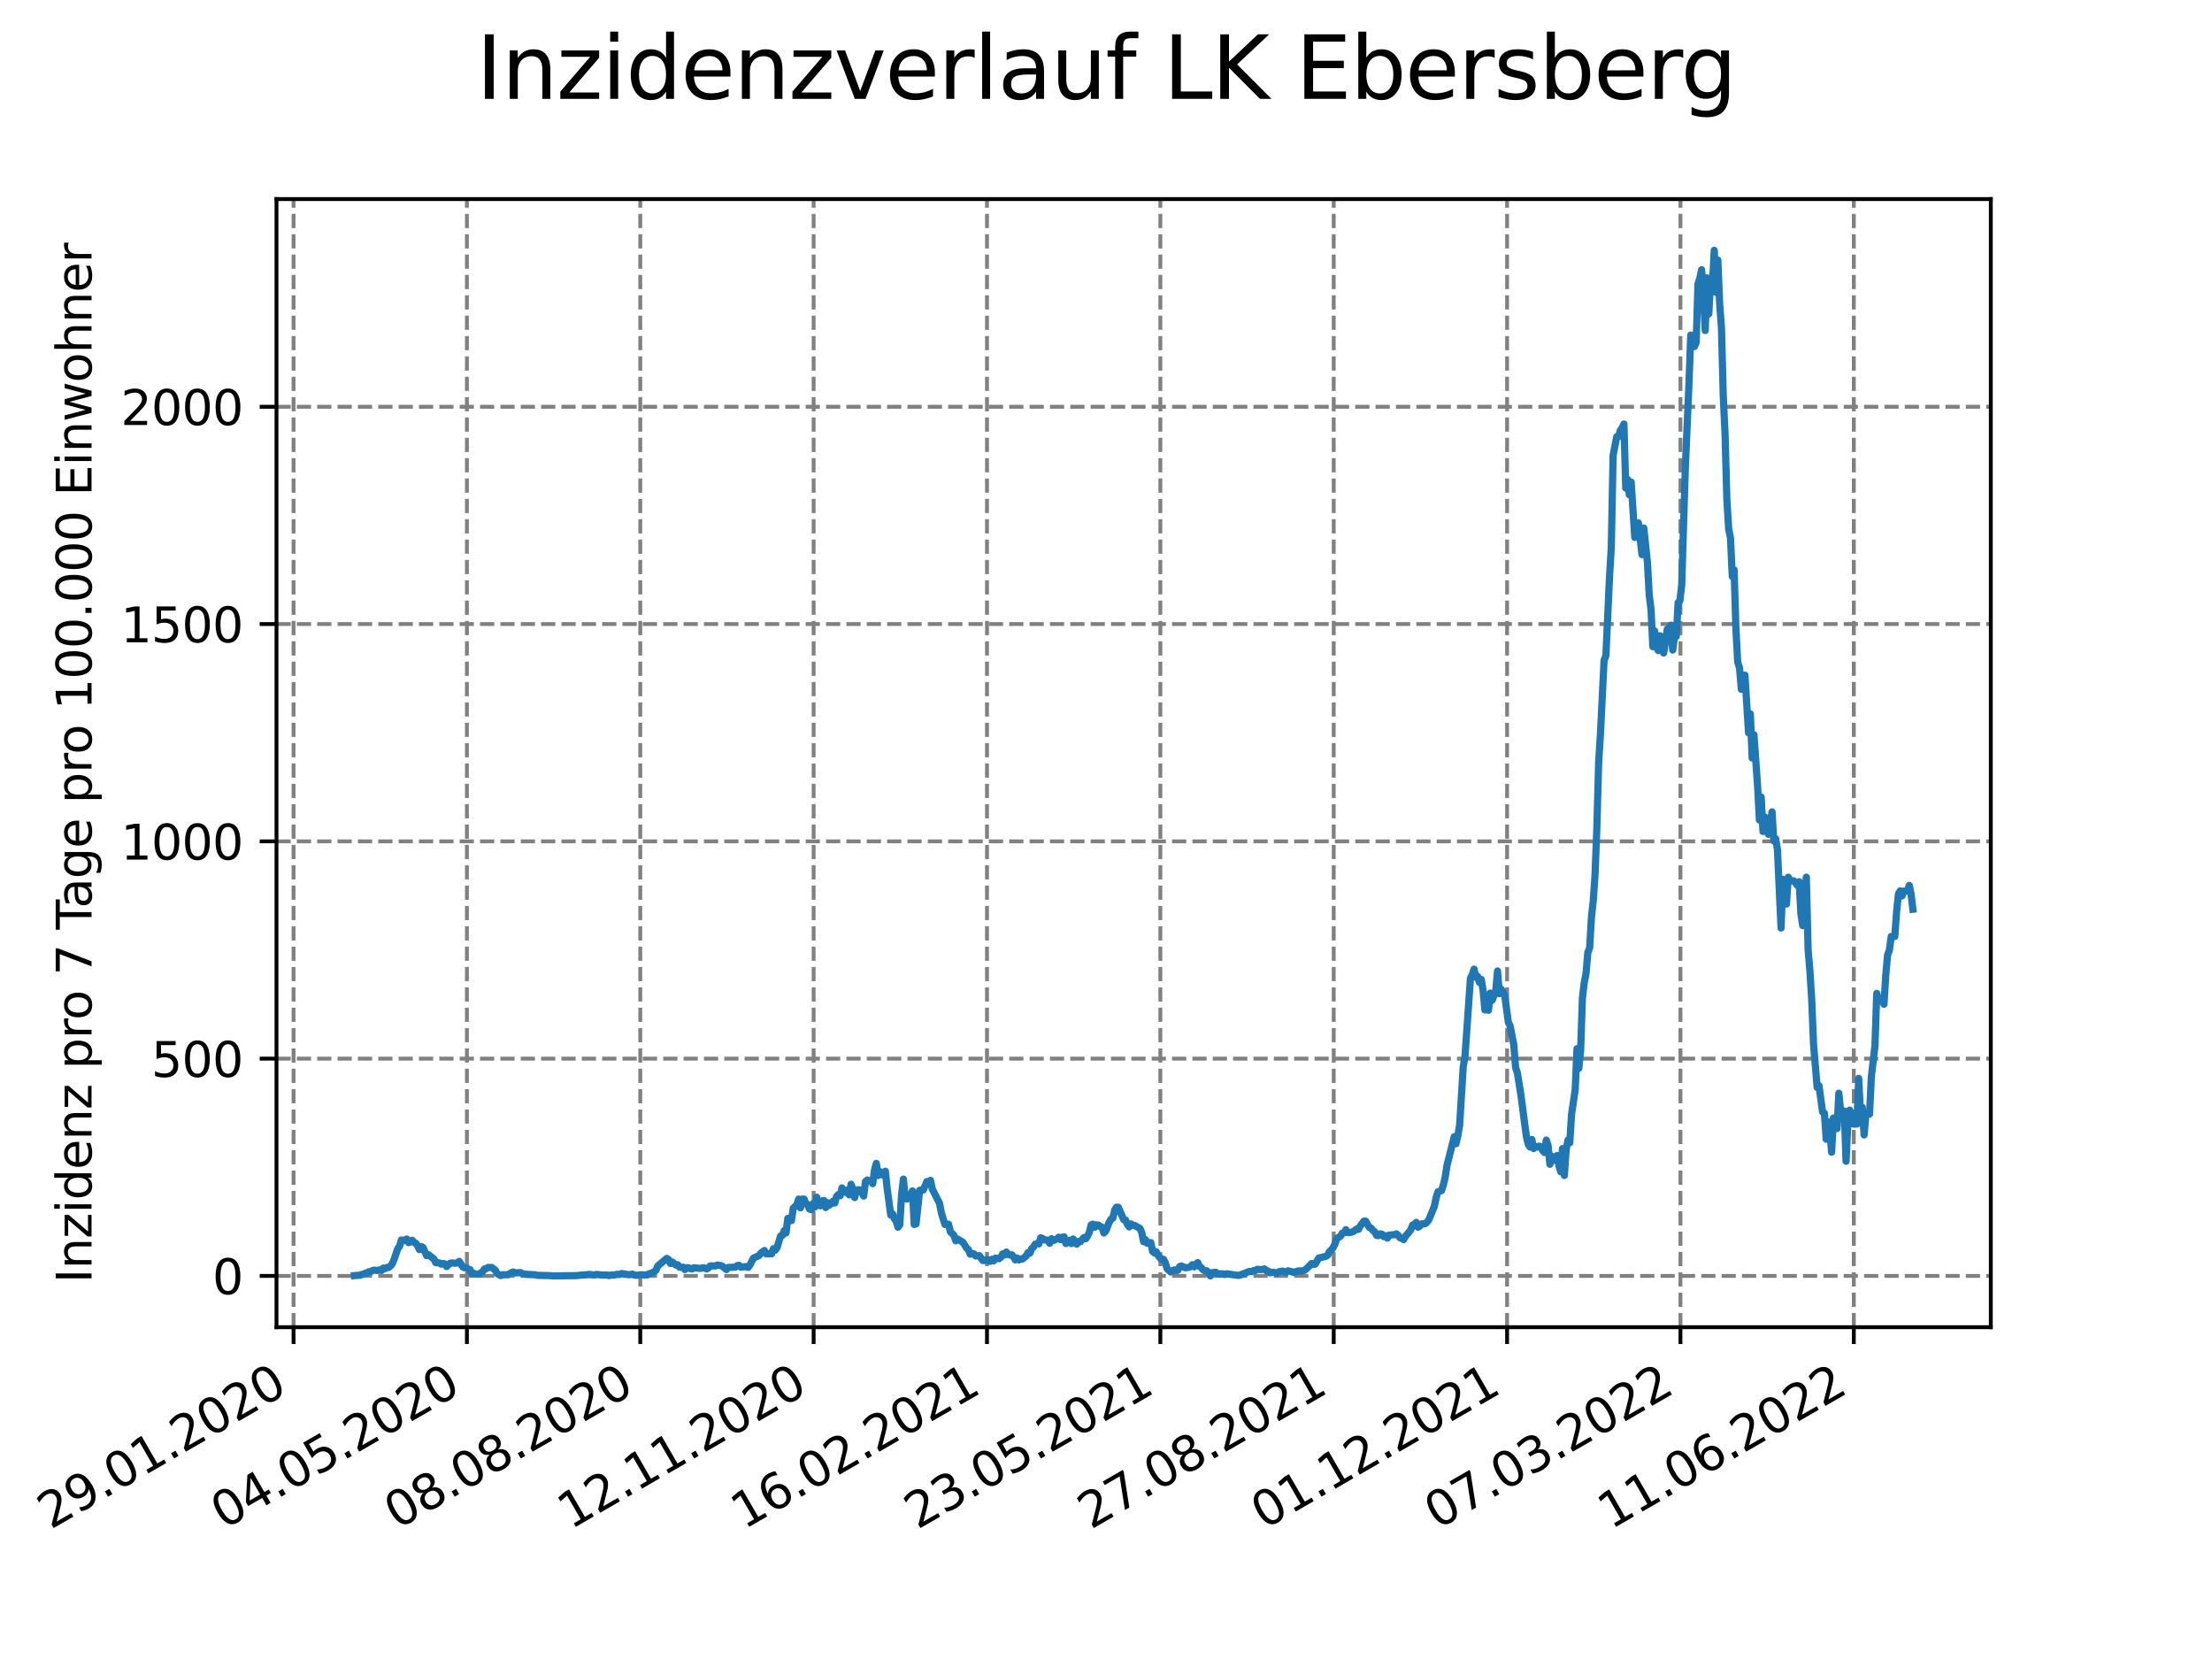 <?xml version="1.0" encoding="utf-8" standalone="no"?>
<!DOCTYPE svg PUBLIC "-//W3C//DTD SVG 1.1//EN"
  "http://www.w3.org/Graphics/SVG/1.1/DTD/svg11.dtd">
<svg xmlns:xlink="http://www.w3.org/1999/xlink" width="460.8pt" height="345.6pt" viewBox="0 0 460.8 345.6" xmlns="http://www.w3.org/2000/svg" version="1.1">
 <defs>
  <style type="text/css">*{stroke-linejoin: round; stroke-linecap: butt}</style>
 </defs>
 <g id="figure_1">
  <g id="patch_1">
   <path d="M 0 345.6 
L 460.8 345.6 
L 460.8 0 
L 0 0 
z
" style="fill: #ffffff"/>
  </g>
  <g id="axes_1">
   <g id="patch_2">
    <path d="M 57.6 276.48 
L 414.72 276.48 
L 414.72 41.472 
L 57.6 41.472 
z
" style="fill: #ffffff"/>
   </g>
   <g id="matplotlib.axis_1">
    <g id="xtick_1">
     <g id="line2d_1">
      <path d="M 61.152 276.48 
L 61.152 41.472 
" clip-path="url(#pc5d690983e)" style="fill: none; stroke-dasharray: 2.96,1.28; stroke-dashoffset: 0; stroke: #808080; stroke-width: 0.8"/>
     </g>
     <g id="line2d_2">
      <defs>
       <path id="m3068056c47" d="M 0 0 
L 0 3.5 
" style="stroke: #000000; stroke-width: 0.8"/>
      </defs>
      <g>
       <use xlink:href="#m3068056c47" x="61.152" y="276.48" style="stroke: #000000; stroke-width: 0.8"/>
      </g>
     </g>
     <g id="text_1">
      <!-- 29.01.2020 -->
      <g transform="translate(10.527 318.689)rotate(-30)scale(0.1 -0.1)">
       <defs>
        <path id="DejaVuSans-32" d="M 1228 531 
L 3431 531 
L 3431 0 
L 469 0 
L 469 531 
Q 828 903 1448 1529 
Q 2069 2156 2228 2338 
Q 2531 2678 2651 2914 
Q 2772 3150 2772 3378 
Q 2772 3750 2511 3984 
Q 2250 4219 1831 4219 
Q 1534 4219 1204 4116 
Q 875 4013 500 3803 
L 500 4441 
Q 881 4594 1212 4672 
Q 1544 4750 1819 4750 
Q 2544 4750 2975 4387 
Q 3406 4025 3406 3419 
Q 3406 3131 3298 2873 
Q 3191 2616 2906 2266 
Q 2828 2175 2409 1742 
Q 1991 1309 1228 531 
z
" transform="scale(0.016)"/>
        <path id="DejaVuSans-39" d="M 703 97 
L 703 672 
Q 941 559 1184 500 
Q 1428 441 1663 441 
Q 2288 441 2617 861 
Q 2947 1281 2994 2138 
Q 2813 1869 2534 1725 
Q 2256 1581 1919 1581 
Q 1219 1581 811 2004 
Q 403 2428 403 3163 
Q 403 3881 828 4315 
Q 1253 4750 1959 4750 
Q 2769 4750 3195 4129 
Q 3622 3509 3622 2328 
Q 3622 1225 3098 567 
Q 2575 -91 1691 -91 
Q 1453 -91 1209 -44 
Q 966 3 703 97 
z
M 1959 2075 
Q 2384 2075 2632 2365 
Q 2881 2656 2881 3163 
Q 2881 3666 2632 3958 
Q 2384 4250 1959 4250 
Q 1534 4250 1286 3958 
Q 1038 3666 1038 3163 
Q 1038 2656 1286 2365 
Q 1534 2075 1959 2075 
z
" transform="scale(0.016)"/>
        <path id="DejaVuSans-2e" d="M 684 794 
L 1344 794 
L 1344 0 
L 684 0 
L 684 794 
z
" transform="scale(0.016)"/>
        <path id="DejaVuSans-30" d="M 2034 4250 
Q 1547 4250 1301 3770 
Q 1056 3291 1056 2328 
Q 1056 1369 1301 889 
Q 1547 409 2034 409 
Q 2525 409 2770 889 
Q 3016 1369 3016 2328 
Q 3016 3291 2770 3770 
Q 2525 4250 2034 4250 
z
M 2034 4750 
Q 2819 4750 3233 4129 
Q 3647 3509 3647 2328 
Q 3647 1150 3233 529 
Q 2819 -91 2034 -91 
Q 1250 -91 836 529 
Q 422 1150 422 2328 
Q 422 3509 836 4129 
Q 1250 4750 2034 4750 
z
" transform="scale(0.016)"/>
        <path id="DejaVuSans-31" d="M 794 531 
L 1825 531 
L 1825 4091 
L 703 3866 
L 703 4441 
L 1819 4666 
L 2450 4666 
L 2450 531 
L 3481 531 
L 3481 0 
L 794 0 
L 794 531 
z
" transform="scale(0.016)"/>
       </defs>
       <use xlink:href="#DejaVuSans-32"/>
       <use xlink:href="#DejaVuSans-39" x="63.623"/>
       <use xlink:href="#DejaVuSans-2e" x="127.246"/>
       <use xlink:href="#DejaVuSans-30" x="159.033"/>
       <use xlink:href="#DejaVuSans-31" x="222.656"/>
       <use xlink:href="#DejaVuSans-2e" x="286.279"/>
       <use xlink:href="#DejaVuSans-32" x="318.066"/>
       <use xlink:href="#DejaVuSans-30" x="381.689"/>
       <use xlink:href="#DejaVuSans-32" x="445.312"/>
       <use xlink:href="#DejaVuSans-30" x="508.936"/>
      </g>
     </g>
    </g>
    <g id="xtick_2">
     <g id="line2d_3">
      <path d="M 97.266 276.48 
L 97.266 41.472 
" clip-path="url(#pc5d690983e)" style="fill: none; stroke-dasharray: 2.96,1.28; stroke-dashoffset: 0; stroke: #808080; stroke-width: 0.8"/>
     </g>
     <g id="line2d_4">
      <g>
       <use xlink:href="#m3068056c47" x="97.266" y="276.48" style="stroke: #000000; stroke-width: 0.8"/>
      </g>
     </g>
     <g id="text_2">
      <!-- 04.05.2020 -->
      <g transform="translate(46.641 318.689)rotate(-30)scale(0.1 -0.1)">
       <defs>
        <path id="DejaVuSans-34" d="M 2419 4116 
L 825 1625 
L 2419 1625 
L 2419 4116 
z
M 2253 4666 
L 3047 4666 
L 3047 1625 
L 3713 1625 
L 3713 1100 
L 3047 1100 
L 3047 0 
L 2419 0 
L 2419 1100 
L 313 1100 
L 313 1709 
L 2253 4666 
z
" transform="scale(0.016)"/>
        <path id="DejaVuSans-35" d="M 691 4666 
L 3169 4666 
L 3169 4134 
L 1269 4134 
L 1269 2991 
Q 1406 3038 1543 3061 
Q 1681 3084 1819 3084 
Q 2600 3084 3056 2656 
Q 3513 2228 3513 1497 
Q 3513 744 3044 326 
Q 2575 -91 1722 -91 
Q 1428 -91 1123 -41 
Q 819 9 494 109 
L 494 744 
Q 775 591 1075 516 
Q 1375 441 1709 441 
Q 2250 441 2565 725 
Q 2881 1009 2881 1497 
Q 2881 1984 2565 2268 
Q 2250 2553 1709 2553 
Q 1456 2553 1204 2497 
Q 953 2441 691 2322 
L 691 4666 
z
" transform="scale(0.016)"/>
       </defs>
       <use xlink:href="#DejaVuSans-30"/>
       <use xlink:href="#DejaVuSans-34" x="63.623"/>
       <use xlink:href="#DejaVuSans-2e" x="127.246"/>
       <use xlink:href="#DejaVuSans-30" x="159.033"/>
       <use xlink:href="#DejaVuSans-35" x="222.656"/>
       <use xlink:href="#DejaVuSans-2e" x="286.279"/>
       <use xlink:href="#DejaVuSans-32" x="318.066"/>
       <use xlink:href="#DejaVuSans-30" x="381.689"/>
       <use xlink:href="#DejaVuSans-32" x="445.312"/>
       <use xlink:href="#DejaVuSans-30" x="508.936"/>
      </g>
     </g>
    </g>
    <g id="xtick_3">
     <g id="line2d_5">
      <path d="M 133.381 276.48 
L 133.381 41.472 
" clip-path="url(#pc5d690983e)" style="fill: none; stroke-dasharray: 2.96,1.28; stroke-dashoffset: 0; stroke: #808080; stroke-width: 0.8"/>
     </g>
     <g id="line2d_6">
      <g>
       <use xlink:href="#m3068056c47" x="133.381" y="276.48" style="stroke: #000000; stroke-width: 0.8"/>
      </g>
     </g>
     <g id="text_3">
      <!-- 08.08.2020 -->
      <g transform="translate(82.756 318.689)rotate(-30)scale(0.1 -0.1)">
       <defs>
        <path id="DejaVuSans-38" d="M 2034 2216 
Q 1584 2216 1326 1975 
Q 1069 1734 1069 1313 
Q 1069 891 1326 650 
Q 1584 409 2034 409 
Q 2484 409 2743 651 
Q 3003 894 3003 1313 
Q 3003 1734 2745 1975 
Q 2488 2216 2034 2216 
z
M 1403 2484 
Q 997 2584 770 2862 
Q 544 3141 544 3541 
Q 544 4100 942 4425 
Q 1341 4750 2034 4750 
Q 2731 4750 3128 4425 
Q 3525 4100 3525 3541 
Q 3525 3141 3298 2862 
Q 3072 2584 2669 2484 
Q 3125 2378 3379 2068 
Q 3634 1759 3634 1313 
Q 3634 634 3220 271 
Q 2806 -91 2034 -91 
Q 1263 -91 848 271 
Q 434 634 434 1313 
Q 434 1759 690 2068 
Q 947 2378 1403 2484 
z
M 1172 3481 
Q 1172 3119 1398 2916 
Q 1625 2713 2034 2713 
Q 2441 2713 2670 2916 
Q 2900 3119 2900 3481 
Q 2900 3844 2670 4047 
Q 2441 4250 2034 4250 
Q 1625 4250 1398 4047 
Q 1172 3844 1172 3481 
z
" transform="scale(0.016)"/>
       </defs>
       <use xlink:href="#DejaVuSans-30"/>
       <use xlink:href="#DejaVuSans-38" x="63.623"/>
       <use xlink:href="#DejaVuSans-2e" x="127.246"/>
       <use xlink:href="#DejaVuSans-30" x="159.033"/>
       <use xlink:href="#DejaVuSans-38" x="222.656"/>
       <use xlink:href="#DejaVuSans-2e" x="286.279"/>
       <use xlink:href="#DejaVuSans-32" x="318.066"/>
       <use xlink:href="#DejaVuSans-30" x="381.689"/>
       <use xlink:href="#DejaVuSans-32" x="445.312"/>
       <use xlink:href="#DejaVuSans-30" x="508.936"/>
      </g>
     </g>
    </g>
    <g id="xtick_4">
     <g id="line2d_7">
      <path d="M 169.495 276.48 
L 169.495 41.472 
" clip-path="url(#pc5d690983e)" style="fill: none; stroke-dasharray: 2.96,1.28; stroke-dashoffset: 0; stroke: #808080; stroke-width: 0.8"/>
     </g>
     <g id="line2d_8">
      <g>
       <use xlink:href="#m3068056c47" x="169.495" y="276.48" style="stroke: #000000; stroke-width: 0.8"/>
      </g>
     </g>
     <g id="text_4">
      <!-- 12.11.2020 -->
      <g transform="translate(118.87 318.689)rotate(-30)scale(0.1 -0.1)">
       <use xlink:href="#DejaVuSans-31"/>
       <use xlink:href="#DejaVuSans-32" x="63.623"/>
       <use xlink:href="#DejaVuSans-2e" x="127.246"/>
       <use xlink:href="#DejaVuSans-31" x="159.033"/>
       <use xlink:href="#DejaVuSans-31" x="222.656"/>
       <use xlink:href="#DejaVuSans-2e" x="286.279"/>
       <use xlink:href="#DejaVuSans-32" x="318.066"/>
       <use xlink:href="#DejaVuSans-30" x="381.689"/>
       <use xlink:href="#DejaVuSans-32" x="445.312"/>
       <use xlink:href="#DejaVuSans-30" x="508.936"/>
      </g>
     </g>
    </g>
    <g id="xtick_5">
     <g id="line2d_9">
      <path d="M 205.61 276.48 
L 205.61 41.472 
" clip-path="url(#pc5d690983e)" style="fill: none; stroke-dasharray: 2.96,1.28; stroke-dashoffset: 0; stroke: #808080; stroke-width: 0.8"/>
     </g>
     <g id="line2d_10">
      <g>
       <use xlink:href="#m3068056c47" x="205.61" y="276.48" style="stroke: #000000; stroke-width: 0.8"/>
      </g>
     </g>
     <g id="text_5">
      <!-- 16.02.2021 -->
      <g transform="translate(154.985 318.689)rotate(-30)scale(0.1 -0.1)">
       <defs>
        <path id="DejaVuSans-36" d="M 2113 2584 
Q 1688 2584 1439 2293 
Q 1191 2003 1191 1497 
Q 1191 994 1439 701 
Q 1688 409 2113 409 
Q 2538 409 2786 701 
Q 3034 994 3034 1497 
Q 3034 2003 2786 2293 
Q 2538 2584 2113 2584 
z
M 3366 4563 
L 3366 3988 
Q 3128 4100 2886 4159 
Q 2644 4219 2406 4219 
Q 1781 4219 1451 3797 
Q 1122 3375 1075 2522 
Q 1259 2794 1537 2939 
Q 1816 3084 2150 3084 
Q 2853 3084 3261 2657 
Q 3669 2231 3669 1497 
Q 3669 778 3244 343 
Q 2819 -91 2113 -91 
Q 1303 -91 875 529 
Q 447 1150 447 2328 
Q 447 3434 972 4092 
Q 1497 4750 2381 4750 
Q 2619 4750 2861 4703 
Q 3103 4656 3366 4563 
z
" transform="scale(0.016)"/>
       </defs>
       <use xlink:href="#DejaVuSans-31"/>
       <use xlink:href="#DejaVuSans-36" x="63.623"/>
       <use xlink:href="#DejaVuSans-2e" x="127.246"/>
       <use xlink:href="#DejaVuSans-30" x="159.033"/>
       <use xlink:href="#DejaVuSans-32" x="222.656"/>
       <use xlink:href="#DejaVuSans-2e" x="286.279"/>
       <use xlink:href="#DejaVuSans-32" x="318.066"/>
       <use xlink:href="#DejaVuSans-30" x="381.689"/>
       <use xlink:href="#DejaVuSans-32" x="445.312"/>
       <use xlink:href="#DejaVuSans-31" x="508.936"/>
      </g>
     </g>
    </g>
    <g id="xtick_6">
     <g id="line2d_11">
      <path d="M 241.725 276.48 
L 241.725 41.472 
" clip-path="url(#pc5d690983e)" style="fill: none; stroke-dasharray: 2.96,1.28; stroke-dashoffset: 0; stroke: #808080; stroke-width: 0.8"/>
     </g>
     <g id="line2d_12">
      <g>
       <use xlink:href="#m3068056c47" x="241.725" y="276.48" style="stroke: #000000; stroke-width: 0.8"/>
      </g>
     </g>
     <g id="text_6">
      <!-- 23.05.2021 -->
      <g transform="translate(191.099 318.689)rotate(-30)scale(0.1 -0.1)">
       <defs>
        <path id="DejaVuSans-33" d="M 2597 2516 
Q 3050 2419 3304 2112 
Q 3559 1806 3559 1356 
Q 3559 666 3084 287 
Q 2609 -91 1734 -91 
Q 1441 -91 1130 -33 
Q 819 25 488 141 
L 488 750 
Q 750 597 1062 519 
Q 1375 441 1716 441 
Q 2309 441 2620 675 
Q 2931 909 2931 1356 
Q 2931 1769 2642 2001 
Q 2353 2234 1838 2234 
L 1294 2234 
L 1294 2753 
L 1863 2753 
Q 2328 2753 2575 2939 
Q 2822 3125 2822 3475 
Q 2822 3834 2567 4026 
Q 2313 4219 1838 4219 
Q 1578 4219 1281 4162 
Q 984 4106 628 3988 
L 628 4550 
Q 988 4650 1302 4700 
Q 1616 4750 1894 4750 
Q 2613 4750 3031 4423 
Q 3450 4097 3450 3541 
Q 3450 3153 3228 2886 
Q 3006 2619 2597 2516 
z
" transform="scale(0.016)"/>
       </defs>
       <use xlink:href="#DejaVuSans-32"/>
       <use xlink:href="#DejaVuSans-33" x="63.623"/>
       <use xlink:href="#DejaVuSans-2e" x="127.246"/>
       <use xlink:href="#DejaVuSans-30" x="159.033"/>
       <use xlink:href="#DejaVuSans-35" x="222.656"/>
       <use xlink:href="#DejaVuSans-2e" x="286.279"/>
       <use xlink:href="#DejaVuSans-32" x="318.066"/>
       <use xlink:href="#DejaVuSans-30" x="381.689"/>
       <use xlink:href="#DejaVuSans-32" x="445.312"/>
       <use xlink:href="#DejaVuSans-31" x="508.936"/>
      </g>
     </g>
    </g>
    <g id="xtick_7">
     <g id="line2d_13">
      <path d="M 277.839 276.48 
L 277.839 41.472 
" clip-path="url(#pc5d690983e)" style="fill: none; stroke-dasharray: 2.96,1.28; stroke-dashoffset: 0; stroke: #808080; stroke-width: 0.8"/>
     </g>
     <g id="line2d_14">
      <g>
       <use xlink:href="#m3068056c47" x="277.839" y="276.48" style="stroke: #000000; stroke-width: 0.8"/>
      </g>
     </g>
     <g id="text_7">
      <!-- 27.08.2021 -->
      <g transform="translate(227.214 318.689)rotate(-30)scale(0.1 -0.1)">
       <defs>
        <path id="DejaVuSans-37" d="M 525 4666 
L 3525 4666 
L 3525 4397 
L 1831 0 
L 1172 0 
L 2766 4134 
L 525 4134 
L 525 4666 
z
" transform="scale(0.016)"/>
       </defs>
       <use xlink:href="#DejaVuSans-32"/>
       <use xlink:href="#DejaVuSans-37" x="63.623"/>
       <use xlink:href="#DejaVuSans-2e" x="127.246"/>
       <use xlink:href="#DejaVuSans-30" x="159.033"/>
       <use xlink:href="#DejaVuSans-38" x="222.656"/>
       <use xlink:href="#DejaVuSans-2e" x="286.279"/>
       <use xlink:href="#DejaVuSans-32" x="318.066"/>
       <use xlink:href="#DejaVuSans-30" x="381.689"/>
       <use xlink:href="#DejaVuSans-32" x="445.312"/>
       <use xlink:href="#DejaVuSans-31" x="508.936"/>
      </g>
     </g>
    </g>
    <g id="xtick_8">
     <g id="line2d_15">
      <path d="M 313.954 276.48 
L 313.954 41.472 
" clip-path="url(#pc5d690983e)" style="fill: none; stroke-dasharray: 2.96,1.28; stroke-dashoffset: 0; stroke: #808080; stroke-width: 0.8"/>
     </g>
     <g id="line2d_16">
      <g>
       <use xlink:href="#m3068056c47" x="313.954" y="276.48" style="stroke: #000000; stroke-width: 0.8"/>
      </g>
     </g>
     <g id="text_8">
      <!-- 01.12.2021 -->
      <g transform="translate(263.328 318.689)rotate(-30)scale(0.1 -0.1)">
       <use xlink:href="#DejaVuSans-30"/>
       <use xlink:href="#DejaVuSans-31" x="63.623"/>
       <use xlink:href="#DejaVuSans-2e" x="127.246"/>
       <use xlink:href="#DejaVuSans-31" x="159.033"/>
       <use xlink:href="#DejaVuSans-32" x="222.656"/>
       <use xlink:href="#DejaVuSans-2e" x="286.279"/>
       <use xlink:href="#DejaVuSans-32" x="318.066"/>
       <use xlink:href="#DejaVuSans-30" x="381.689"/>
       <use xlink:href="#DejaVuSans-32" x="445.312"/>
       <use xlink:href="#DejaVuSans-31" x="508.936"/>
      </g>
     </g>
    </g>
    <g id="xtick_9">
     <g id="line2d_17">
      <path d="M 350.068 276.48 
L 350.068 41.472 
" clip-path="url(#pc5d690983e)" style="fill: none; stroke-dasharray: 2.96,1.28; stroke-dashoffset: 0; stroke: #808080; stroke-width: 0.8"/>
     </g>
     <g id="line2d_18">
      <g>
       <use xlink:href="#m3068056c47" x="350.068" y="276.48" style="stroke: #000000; stroke-width: 0.8"/>
      </g>
     </g>
     <g id="text_9">
      <!-- 07.03.2022 -->
      <g transform="translate(299.443 318.689)rotate(-30)scale(0.1 -0.1)">
       <use xlink:href="#DejaVuSans-30"/>
       <use xlink:href="#DejaVuSans-37" x="63.623"/>
       <use xlink:href="#DejaVuSans-2e" x="127.246"/>
       <use xlink:href="#DejaVuSans-30" x="159.033"/>
       <use xlink:href="#DejaVuSans-33" x="222.656"/>
       <use xlink:href="#DejaVuSans-2e" x="286.279"/>
       <use xlink:href="#DejaVuSans-32" x="318.066"/>
       <use xlink:href="#DejaVuSans-30" x="381.689"/>
       <use xlink:href="#DejaVuSans-32" x="445.312"/>
       <use xlink:href="#DejaVuSans-32" x="508.936"/>
      </g>
     </g>
    </g>
    <g id="xtick_10">
     <g id="line2d_19">
      <path d="M 386.183 276.48 
L 386.183 41.472 
" clip-path="url(#pc5d690983e)" style="fill: none; stroke-dasharray: 2.96,1.28; stroke-dashoffset: 0; stroke: #808080; stroke-width: 0.8"/>
     </g>
     <g id="line2d_20">
      <g>
       <use xlink:href="#m3068056c47" x="386.183" y="276.48" style="stroke: #000000; stroke-width: 0.8"/>
      </g>
     </g>
     <g id="text_10">
      <!-- 11.06.2022 -->
      <g transform="translate(335.557 318.689)rotate(-30)scale(0.1 -0.1)">
       <use xlink:href="#DejaVuSans-31"/>
       <use xlink:href="#DejaVuSans-31" x="63.623"/>
       <use xlink:href="#DejaVuSans-2e" x="127.246"/>
       <use xlink:href="#DejaVuSans-30" x="159.033"/>
       <use xlink:href="#DejaVuSans-36" x="222.656"/>
       <use xlink:href="#DejaVuSans-2e" x="286.279"/>
       <use xlink:href="#DejaVuSans-32" x="318.066"/>
       <use xlink:href="#DejaVuSans-30" x="381.689"/>
       <use xlink:href="#DejaVuSans-32" x="445.312"/>
       <use xlink:href="#DejaVuSans-32" x="508.936"/>
      </g>
     </g>
    </g>
   </g>
   <g id="matplotlib.axis_2">
    <g id="ytick_1">
     <g id="line2d_21">
      <path d="M 57.6 265.798 
L 414.72 265.798 
" clip-path="url(#pc5d690983e)" style="fill: none; stroke-dasharray: 2.96,1.28; stroke-dashoffset: 0; stroke: #808080; stroke-width: 0.8"/>
     </g>
     <g id="line2d_22">
      <defs>
       <path id="m0d72578b91" d="M 0 0 
L -3.5 0 
" style="stroke: #000000; stroke-width: 0.8"/>
      </defs>
      <g>
       <use xlink:href="#m0d72578b91" x="57.6" y="265.798" style="stroke: #000000; stroke-width: 0.8"/>
      </g>
     </g>
     <g id="text_11">
      <!-- 0 -->
      <g transform="translate(44.237 269.597)scale(0.1 -0.1)">
       <use xlink:href="#DejaVuSans-30"/>
      </g>
     </g>
    </g>
    <g id="ytick_2">
     <g id="line2d_23">
      <path d="M 57.6 220.533 
L 414.72 220.533 
" clip-path="url(#pc5d690983e)" style="fill: none; stroke-dasharray: 2.96,1.28; stroke-dashoffset: 0; stroke: #808080; stroke-width: 0.8"/>
     </g>
     <g id="line2d_24">
      <g>
       <use xlink:href="#m0d72578b91" x="57.6" y="220.533" style="stroke: #000000; stroke-width: 0.8"/>
      </g>
     </g>
     <g id="text_12">
      <!-- 500 -->
      <g transform="translate(31.512 224.332)scale(0.1 -0.1)">
       <use xlink:href="#DejaVuSans-35"/>
       <use xlink:href="#DejaVuSans-30" x="63.623"/>
       <use xlink:href="#DejaVuSans-30" x="127.246"/>
      </g>
     </g>
    </g>
    <g id="ytick_3">
     <g id="line2d_25">
      <path d="M 57.6 175.268 
L 414.72 175.268 
" clip-path="url(#pc5d690983e)" style="fill: none; stroke-dasharray: 2.96,1.28; stroke-dashoffset: 0; stroke: #808080; stroke-width: 0.8"/>
     </g>
     <g id="line2d_26">
      <g>
       <use xlink:href="#m0d72578b91" x="57.6" y="175.268" style="stroke: #000000; stroke-width: 0.8"/>
      </g>
     </g>
     <g id="text_13">
      <!-- 1000 -->
      <g transform="translate(25.15 179.067)scale(0.1 -0.1)">
       <use xlink:href="#DejaVuSans-31"/>
       <use xlink:href="#DejaVuSans-30" x="63.623"/>
       <use xlink:href="#DejaVuSans-30" x="127.246"/>
       <use xlink:href="#DejaVuSans-30" x="190.869"/>
      </g>
     </g>
    </g>
    <g id="ytick_4">
     <g id="line2d_27">
      <path d="M 57.6 130.003 
L 414.72 130.003 
" clip-path="url(#pc5d690983e)" style="fill: none; stroke-dasharray: 2.96,1.28; stroke-dashoffset: 0; stroke: #808080; stroke-width: 0.8"/>
     </g>
     <g id="line2d_28">
      <g>
       <use xlink:href="#m0d72578b91" x="57.6" y="130.003" style="stroke: #000000; stroke-width: 0.8"/>
      </g>
     </g>
     <g id="text_14">
      <!-- 1500 -->
      <g transform="translate(25.15 133.802)scale(0.1 -0.1)">
       <use xlink:href="#DejaVuSans-31"/>
       <use xlink:href="#DejaVuSans-35" x="63.623"/>
       <use xlink:href="#DejaVuSans-30" x="127.246"/>
       <use xlink:href="#DejaVuSans-30" x="190.869"/>
      </g>
     </g>
    </g>
    <g id="ytick_5">
     <g id="line2d_29">
      <path d="M 57.6 84.738 
L 414.72 84.738 
" clip-path="url(#pc5d690983e)" style="fill: none; stroke-dasharray: 2.96,1.28; stroke-dashoffset: 0; stroke: #808080; stroke-width: 0.8"/>
     </g>
     <g id="line2d_30">
      <g>
       <use xlink:href="#m0d72578b91" x="57.6" y="84.738" style="stroke: #000000; stroke-width: 0.8"/>
      </g>
     </g>
     <g id="text_15">
      <!-- 2000 -->
      <g transform="translate(25.15 88.537)scale(0.1 -0.1)">
       <use xlink:href="#DejaVuSans-32"/>
       <use xlink:href="#DejaVuSans-30" x="63.623"/>
       <use xlink:href="#DejaVuSans-30" x="127.246"/>
       <use xlink:href="#DejaVuSans-30" x="190.869"/>
      </g>
     </g>
    </g>
    <g id="text_16">
     <!-- Inzidenz pro 7 Tage pro 100.000 Einwohner -->
     <g transform="translate(19.07 267.301)rotate(-90)scale(0.1 -0.1)">
      <defs>
       <path id="DejaVuSans-49" d="M 628 4666 
L 1259 4666 
L 1259 0 
L 628 0 
L 628 4666 
z
" transform="scale(0.016)"/>
       <path id="DejaVuSans-6e" d="M 3513 2113 
L 3513 0 
L 2938 0 
L 2938 2094 
Q 2938 2591 2744 2837 
Q 2550 3084 2163 3084 
Q 1697 3084 1428 2787 
Q 1159 2491 1159 1978 
L 1159 0 
L 581 0 
L 581 3500 
L 1159 3500 
L 1159 2956 
Q 1366 3272 1645 3428 
Q 1925 3584 2291 3584 
Q 2894 3584 3203 3211 
Q 3513 2838 3513 2113 
z
" transform="scale(0.016)"/>
       <path id="DejaVuSans-7a" d="M 353 3500 
L 3084 3500 
L 3084 2975 
L 922 459 
L 3084 459 
L 3084 0 
L 275 0 
L 275 525 
L 2438 3041 
L 353 3041 
L 353 3500 
z
" transform="scale(0.016)"/>
       <path id="DejaVuSans-69" d="M 603 3500 
L 1178 3500 
L 1178 0 
L 603 0 
L 603 3500 
z
M 603 4863 
L 1178 4863 
L 1178 4134 
L 603 4134 
L 603 4863 
z
" transform="scale(0.016)"/>
       <path id="DejaVuSans-64" d="M 2906 2969 
L 2906 4863 
L 3481 4863 
L 3481 0 
L 2906 0 
L 2906 525 
Q 2725 213 2448 61 
Q 2172 -91 1784 -91 
Q 1150 -91 751 415 
Q 353 922 353 1747 
Q 353 2572 751 3078 
Q 1150 3584 1784 3584 
Q 2172 3584 2448 3432 
Q 2725 3281 2906 2969 
z
M 947 1747 
Q 947 1113 1208 752 
Q 1469 391 1925 391 
Q 2381 391 2643 752 
Q 2906 1113 2906 1747 
Q 2906 2381 2643 2742 
Q 2381 3103 1925 3103 
Q 1469 3103 1208 2742 
Q 947 2381 947 1747 
z
" transform="scale(0.016)"/>
       <path id="DejaVuSans-65" d="M 3597 1894 
L 3597 1613 
L 953 1613 
Q 991 1019 1311 708 
Q 1631 397 2203 397 
Q 2534 397 2845 478 
Q 3156 559 3463 722 
L 3463 178 
Q 3153 47 2828 -22 
Q 2503 -91 2169 -91 
Q 1331 -91 842 396 
Q 353 884 353 1716 
Q 353 2575 817 3079 
Q 1281 3584 2069 3584 
Q 2775 3584 3186 3129 
Q 3597 2675 3597 1894 
z
M 3022 2063 
Q 3016 2534 2758 2815 
Q 2500 3097 2075 3097 
Q 1594 3097 1305 2825 
Q 1016 2553 972 2059 
L 3022 2063 
z
" transform="scale(0.016)"/>
       <path id="DejaVuSans-20" transform="scale(0.016)"/>
       <path id="DejaVuSans-70" d="M 1159 525 
L 1159 -1331 
L 581 -1331 
L 581 3500 
L 1159 3500 
L 1159 2969 
Q 1341 3281 1617 3432 
Q 1894 3584 2278 3584 
Q 2916 3584 3314 3078 
Q 3713 2572 3713 1747 
Q 3713 922 3314 415 
Q 2916 -91 2278 -91 
Q 1894 -91 1617 61 
Q 1341 213 1159 525 
z
M 3116 1747 
Q 3116 2381 2855 2742 
Q 2594 3103 2138 3103 
Q 1681 3103 1420 2742 
Q 1159 2381 1159 1747 
Q 1159 1113 1420 752 
Q 1681 391 2138 391 
Q 2594 391 2855 752 
Q 3116 1113 3116 1747 
z
" transform="scale(0.016)"/>
       <path id="DejaVuSans-72" d="M 2631 2963 
Q 2534 3019 2420 3045 
Q 2306 3072 2169 3072 
Q 1681 3072 1420 2755 
Q 1159 2438 1159 1844 
L 1159 0 
L 581 0 
L 581 3500 
L 1159 3500 
L 1159 2956 
Q 1341 3275 1631 3429 
Q 1922 3584 2338 3584 
Q 2397 3584 2469 3576 
Q 2541 3569 2628 3553 
L 2631 2963 
z
" transform="scale(0.016)"/>
       <path id="DejaVuSans-6f" d="M 1959 3097 
Q 1497 3097 1228 2736 
Q 959 2375 959 1747 
Q 959 1119 1226 758 
Q 1494 397 1959 397 
Q 2419 397 2687 759 
Q 2956 1122 2956 1747 
Q 2956 2369 2687 2733 
Q 2419 3097 1959 3097 
z
M 1959 3584 
Q 2709 3584 3137 3096 
Q 3566 2609 3566 1747 
Q 3566 888 3137 398 
Q 2709 -91 1959 -91 
Q 1206 -91 779 398 
Q 353 888 353 1747 
Q 353 2609 779 3096 
Q 1206 3584 1959 3584 
z
" transform="scale(0.016)"/>
       <path id="DejaVuSans-54" d="M -19 4666 
L 3928 4666 
L 3928 4134 
L 2272 4134 
L 2272 0 
L 1638 0 
L 1638 4134 
L -19 4134 
L -19 4666 
z
" transform="scale(0.016)"/>
       <path id="DejaVuSans-61" d="M 2194 1759 
Q 1497 1759 1228 1600 
Q 959 1441 959 1056 
Q 959 750 1161 570 
Q 1363 391 1709 391 
Q 2188 391 2477 730 
Q 2766 1069 2766 1631 
L 2766 1759 
L 2194 1759 
z
M 3341 1997 
L 3341 0 
L 2766 0 
L 2766 531 
Q 2569 213 2275 61 
Q 1981 -91 1556 -91 
Q 1019 -91 701 211 
Q 384 513 384 1019 
Q 384 1609 779 1909 
Q 1175 2209 1959 2209 
L 2766 2209 
L 2766 2266 
Q 2766 2663 2505 2880 
Q 2244 3097 1772 3097 
Q 1472 3097 1187 3025 
Q 903 2953 641 2809 
L 641 3341 
Q 956 3463 1253 3523 
Q 1550 3584 1831 3584 
Q 2591 3584 2966 3190 
Q 3341 2797 3341 1997 
z
" transform="scale(0.016)"/>
       <path id="DejaVuSans-67" d="M 2906 1791 
Q 2906 2416 2648 2759 
Q 2391 3103 1925 3103 
Q 1463 3103 1205 2759 
Q 947 2416 947 1791 
Q 947 1169 1205 825 
Q 1463 481 1925 481 
Q 2391 481 2648 825 
Q 2906 1169 2906 1791 
z
M 3481 434 
Q 3481 -459 3084 -895 
Q 2688 -1331 1869 -1331 
Q 1566 -1331 1297 -1286 
Q 1028 -1241 775 -1147 
L 775 -588 
Q 1028 -725 1275 -790 
Q 1522 -856 1778 -856 
Q 2344 -856 2625 -561 
Q 2906 -266 2906 331 
L 2906 616 
Q 2728 306 2450 153 
Q 2172 0 1784 0 
Q 1141 0 747 490 
Q 353 981 353 1791 
Q 353 2603 747 3093 
Q 1141 3584 1784 3584 
Q 2172 3584 2450 3431 
Q 2728 3278 2906 2969 
L 2906 3500 
L 3481 3500 
L 3481 434 
z
" transform="scale(0.016)"/>
       <path id="DejaVuSans-45" d="M 628 4666 
L 3578 4666 
L 3578 4134 
L 1259 4134 
L 1259 2753 
L 3481 2753 
L 3481 2222 
L 1259 2222 
L 1259 531 
L 3634 531 
L 3634 0 
L 628 0 
L 628 4666 
z
" transform="scale(0.016)"/>
       <path id="DejaVuSans-77" d="M 269 3500 
L 844 3500 
L 1563 769 
L 2278 3500 
L 2956 3500 
L 3675 769 
L 4391 3500 
L 4966 3500 
L 4050 0 
L 3372 0 
L 2619 2869 
L 1863 0 
L 1184 0 
L 269 3500 
z
" transform="scale(0.016)"/>
       <path id="DejaVuSans-68" d="M 3513 2113 
L 3513 0 
L 2938 0 
L 2938 2094 
Q 2938 2591 2744 2837 
Q 2550 3084 2163 3084 
Q 1697 3084 1428 2787 
Q 1159 2491 1159 1978 
L 1159 0 
L 581 0 
L 581 4863 
L 1159 4863 
L 1159 2956 
Q 1366 3272 1645 3428 
Q 1925 3584 2291 3584 
Q 2894 3584 3203 3211 
Q 3513 2838 3513 2113 
z
" transform="scale(0.016)"/>
      </defs>
      <use xlink:href="#DejaVuSans-49"/>
      <use xlink:href="#DejaVuSans-6e" x="29.492"/>
      <use xlink:href="#DejaVuSans-7a" x="92.871"/>
      <use xlink:href="#DejaVuSans-69" x="145.361"/>
      <use xlink:href="#DejaVuSans-64" x="173.145"/>
      <use xlink:href="#DejaVuSans-65" x="236.621"/>
      <use xlink:href="#DejaVuSans-6e" x="298.145"/>
      <use xlink:href="#DejaVuSans-7a" x="361.523"/>
      <use xlink:href="#DejaVuSans-20" x="414.014"/>
      <use xlink:href="#DejaVuSans-70" x="445.801"/>
      <use xlink:href="#DejaVuSans-72" x="509.277"/>
      <use xlink:href="#DejaVuSans-6f" x="548.141"/>
      <use xlink:href="#DejaVuSans-20" x="609.322"/>
      <use xlink:href="#DejaVuSans-37" x="641.109"/>
      <use xlink:href="#DejaVuSans-20" x="704.732"/>
      <use xlink:href="#DejaVuSans-54" x="736.52"/>
      <use xlink:href="#DejaVuSans-61" x="781.104"/>
      <use xlink:href="#DejaVuSans-67" x="842.383"/>
      <use xlink:href="#DejaVuSans-65" x="905.859"/>
      <use xlink:href="#DejaVuSans-20" x="967.383"/>
      <use xlink:href="#DejaVuSans-70" x="999.17"/>
      <use xlink:href="#DejaVuSans-72" x="1062.646"/>
      <use xlink:href="#DejaVuSans-6f" x="1101.51"/>
      <use xlink:href="#DejaVuSans-20" x="1162.691"/>
      <use xlink:href="#DejaVuSans-31" x="1194.479"/>
      <use xlink:href="#DejaVuSans-30" x="1258.102"/>
      <use xlink:href="#DejaVuSans-30" x="1321.725"/>
      <use xlink:href="#DejaVuSans-2e" x="1385.348"/>
      <use xlink:href="#DejaVuSans-30" x="1417.135"/>
      <use xlink:href="#DejaVuSans-30" x="1480.758"/>
      <use xlink:href="#DejaVuSans-30" x="1544.381"/>
      <use xlink:href="#DejaVuSans-20" x="1608.004"/>
      <use xlink:href="#DejaVuSans-45" x="1639.791"/>
      <use xlink:href="#DejaVuSans-69" x="1702.975"/>
      <use xlink:href="#DejaVuSans-6e" x="1730.758"/>
      <use xlink:href="#DejaVuSans-77" x="1794.137"/>
      <use xlink:href="#DejaVuSans-6f" x="1875.924"/>
      <use xlink:href="#DejaVuSans-68" x="1937.105"/>
      <use xlink:href="#DejaVuSans-6e" x="2000.484"/>
      <use xlink:href="#DejaVuSans-65" x="2063.863"/>
      <use xlink:href="#DejaVuSans-72" x="2125.387"/>
     </g>
    </g>
   </g>
   <g id="line2d_31">
    <path d="M 73.833 265.735 
L 74.585 265.672 
L 74.961 265.672 
L 75.337 265.483 
L 75.714 265.42 
L 76.09 265.231 
L 76.466 265.168 
L 76.842 264.916 
L 77.218 264.916 
L 77.595 264.663 
L 77.971 264.6 
L 78.723 264.663 
L 79.099 264.537 
L 79.476 264.663 
L 79.852 264.159 
L 80.228 264.285 
L 80.604 264.033 
L 80.98 264.033 
L 81.357 263.718 
L 81.733 263.214 
L 82.109 262.332 
L 82.861 260.126 
L 83.238 259.622 
L 83.614 258.298 
L 83.99 258.487 
L 84.742 258.109 
L 85.119 258.865 
L 85.495 258.739 
L 85.871 258.361 
L 86.247 258.802 
L 86.623 258.991 
L 86.999 259.496 
L 87.376 260.315 
L 87.752 259.685 
L 88.128 259.874 
L 88.88 261.575 
L 89.257 261.386 
L 90.385 262.269 
L 90.761 263.025 
L 91.514 263.088 
L 91.89 263.34 
L 92.266 263.214 
L 92.642 263.277 
L 93.019 263.844 
L 93.771 263.151 
L 94.147 263.088 
L 94.9 263.151 
L 95.276 263.088 
L 95.652 262.773 
L 96.404 263.907 
L 96.78 264.096 
L 97.157 264.096 
L 97.533 264.411 
L 97.909 264.474 
L 98.285 265.294 
L 98.661 265.231 
L 99.038 265.42 
L 99.79 265.42 
L 100.542 264.916 
L 100.919 264.348 
L 101.295 264.285 
L 101.671 264.033 
L 102.423 264.033 
L 103.176 264.6 
L 103.552 265.294 
L 104.304 265.735 
L 104.681 265.546 
L 105.809 265.546 
L 106.562 265.105 
L 106.938 264.979 
L 107.314 265.168 
L 108.442 265.105 
L 108.819 265.357 
L 109.947 265.483 
L 111.452 265.546 
L 111.828 265.672 
L 114.462 265.735 
L 115.214 265.798 
L 120.104 265.735 
L 121.233 265.609 
L 122.362 265.546 
L 122.738 265.483 
L 123.866 265.609 
L 124.243 265.483 
L 125.371 265.609 
L 126.5 265.609 
L 126.876 265.735 
L 127.252 265.609 
L 128.005 265.609 
L 128.381 265.483 
L 129.133 265.483 
L 129.509 265.294 
L 131.014 265.546 
L 131.766 265.42 
L 132.143 265.609 
L 132.519 265.672 
L 133.647 265.546 
L 134.4 265.609 
L 134.776 265.609 
L 135.152 265.357 
L 135.528 265.294 
L 136.281 264.916 
L 136.657 264.6 
L 137.033 263.718 
L 138.914 262.143 
L 139.29 262.395 
L 139.667 263.214 
L 140.043 262.899 
L 140.795 263.529 
L 141.171 263.466 
L 141.547 263.97 
L 141.924 264.033 
L 142.3 263.97 
L 142.676 264.474 
L 143.052 264.096 
L 143.428 264.096 
L 143.805 264.285 
L 144.181 264.348 
L 144.557 264.096 
L 145.686 264.222 
L 146.062 264.222 
L 146.438 264.096 
L 146.814 264.159 
L 147.19 264.348 
L 147.567 264.159 
L 147.943 263.718 
L 149.071 263.718 
L 149.448 263.529 
L 150.2 263.655 
L 150.576 263.844 
L 151.328 264.474 
L 151.705 264.033 
L 153.209 263.97 
L 153.586 263.655 
L 153.962 263.592 
L 154.338 263.97 
L 155.467 263.844 
L 155.843 264.033 
L 156.219 263.529 
L 156.971 262.08 
L 158.1 261.575 
L 158.476 261.071 
L 159.229 260.504 
L 159.605 261.197 
L 160.733 261.197 
L 161.109 260.126 
L 161.486 260.441 
L 161.862 259.937 
L 162.614 257.479 
L 162.99 257.353 
L 163.367 256.345 
L 163.743 256.849 
L 164.119 253.824 
L 164.495 253.824 
L 164.871 254.265 
L 165.248 251.681 
L 166 250.988 
L 166.376 249.79 
L 166.752 251.618 
L 167.129 249.79 
L 167.505 249.79 
L 167.881 250.799 
L 168.257 250.925 
L 168.633 251.87 
L 169.01 251.996 
L 169.386 250.736 
L 169.762 251.429 
L 170.138 249.412 
L 170.514 251.051 
L 170.891 251.177 
L 171.267 250.168 
L 171.643 250.105 
L 172.019 251.555 
L 172.395 250.547 
L 172.771 251.051 
L 173.148 250.736 
L 173.524 250.231 
L 173.9 250.61 
L 174.276 249.223 
L 174.652 248.845 
L 175.029 249.097 
L 175.405 247.458 
L 175.781 248.278 
L 176.157 248.404 
L 176.533 247.9 
L 176.91 248.908 
L 177.286 246.702 
L 177.662 247.648 
L 178.038 249.475 
L 178.414 247.963 
L 178.791 247.837 
L 179.167 247.9 
L 179.543 248.404 
L 179.919 249.16 
L 180.295 246.135 
L 180.672 245.82 
L 181.048 246.009 
L 181.424 245.946 
L 181.8 246.576 
L 182.176 243.74 
L 182.553 242.354 
L 182.929 244.875 
L 183.305 244.055 
L 183.681 244.686 
L 184.057 244.812 
L 184.433 243.992 
L 184.81 247.585 
L 185.562 253.13 
L 185.938 252.878 
L 186.314 253.887 
L 186.691 254.391 
L 187.067 255.651 
L 187.443 255.147 
L 187.819 248.845 
L 188.195 245.631 
L 188.572 249.664 
L 188.948 249.79 
L 189.324 249.097 
L 189.7 248.971 
L 190.076 248.089 
L 190.453 255.084 
L 190.829 254.958 
L 191.581 247.963 
L 192.334 247.9 
L 193.086 246.135 
L 193.462 246.324 
L 193.838 245.883 
L 194.214 247.711 
L 195.719 250.673 
L 196.095 252.626 
L 196.848 255.084 
L 197.6 255.021 
L 197.976 256.597 
L 198.729 257.353 
L 199.105 258.487 
L 199.481 258.109 
L 200.61 258.802 
L 201.362 260 
L 201.738 260.315 
L 202.115 261.26 
L 202.491 261.134 
L 202.867 261.197 
L 203.243 261.638 
L 203.995 261.575 
L 204.748 262.584 
L 205.124 262.584 
L 205.5 262.395 
L 205.876 262.458 
L 206.253 262.773 
L 206.629 262.332 
L 207.005 262.647 
L 207.381 262.08 
L 208.134 262.206 
L 208.51 261.89 
L 208.886 261.197 
L 209.262 261.449 
L 209.638 260.819 
L 210.015 261.323 
L 210.391 261.449 
L 210.767 261.386 
L 211.143 261.827 
L 211.519 262.458 
L 211.896 262.08 
L 212.272 262.458 
L 212.648 262.269 
L 213.024 262.269 
L 213.777 261.638 
L 214.153 260.945 
L 214.529 261.071 
L 214.905 260.126 
L 215.281 259.811 
L 215.657 259.181 
L 216.034 259.054 
L 216.41 259.118 
L 216.786 257.857 
L 217.162 257.983 
L 217.538 258.298 
L 217.915 258.298 
L 218.291 258.424 
L 218.667 258.991 
L 219.043 258.046 
L 219.419 258.424 
L 220.172 258.109 
L 220.548 257.731 
L 220.924 258.235 
L 221.3 257.731 
L 221.677 257.668 
L 222.053 259.054 
L 222.429 258.487 
L 222.805 258.361 
L 223.181 259.054 
L 223.558 258.109 
L 224.31 259.181 
L 224.686 258.613 
L 225.062 258.676 
L 225.815 257.794 
L 226.191 258.046 
L 226.567 257.479 
L 226.943 256.66 
L 227.319 255.147 
L 227.696 255.021 
L 228.072 255.651 
L 228.448 255.147 
L 228.824 255.21 
L 229.2 255.525 
L 229.577 255.651 
L 229.953 256.849 
L 230.329 256.471 
L 231.081 254.58 
L 231.458 253.95 
L 231.834 253.761 
L 232.21 252.059 
L 232.586 251.492 
L 232.962 251.492 
L 234.091 254.076 
L 234.467 254.139 
L 234.843 255.021 
L 235.22 255.588 
L 235.596 254.958 
L 235.972 255.273 
L 236.348 255.273 
L 237.477 255.903 
L 237.853 256.786 
L 238.229 258.676 
L 238.605 258.235 
L 238.981 258.991 
L 239.358 258.865 
L 239.734 258.865 
L 240.11 260.693 
L 240.486 261.008 
L 240.862 260.756 
L 241.239 261.512 
L 241.615 262.017 
L 241.991 262.332 
L 242.367 262.332 
L 242.743 263.025 
L 243.12 264.285 
L 243.872 264.979 
L 244.624 264.537 
L 245.001 264.726 
L 245.377 264.6 
L 245.753 263.844 
L 246.129 263.718 
L 246.881 264.096 
L 247.634 264.033 
L 248.01 263.844 
L 248.386 263.466 
L 248.762 263.907 
L 249.139 263.34 
L 249.515 263.025 
L 249.891 263.844 
L 250.267 264.096 
L 250.643 264.537 
L 251.02 264.726 
L 251.396 264.726 
L 251.772 265.168 
L 252.148 265.798 
L 252.524 265.105 
L 253.277 265.042 
L 253.653 265.357 
L 254.782 265.357 
L 255.158 265.483 
L 255.534 265.357 
L 257.791 265.672 
L 258.167 265.672 
L 259.672 265.105 
L 260.048 264.916 
L 260.424 264.852 
L 260.801 264.916 
L 261.177 264.663 
L 261.553 264.663 
L 261.929 264.411 
L 262.682 264.474 
L 263.434 264.348 
L 263.81 264.726 
L 264.186 264.789 
L 264.563 265.168 
L 264.939 265.042 
L 265.315 265.042 
L 266.067 265.231 
L 266.444 264.916 
L 267.196 264.789 
L 267.948 265.042 
L 268.325 264.726 
L 269.077 264.916 
L 269.453 265.042 
L 270.582 264.726 
L 270.958 264.789 
L 271.71 264.663 
L 272.463 264.033 
L 273.215 263.214 
L 273.591 263.403 
L 273.967 263.34 
L 274.72 262.08 
L 275.472 261.89 
L 276.225 261.701 
L 276.601 261.449 
L 276.977 260.693 
L 277.353 260.378 
L 277.729 259.874 
L 278.106 259.118 
L 278.482 257.983 
L 279.234 257.542 
L 279.61 256.912 
L 279.986 256.849 
L 280.363 256.155 
L 280.739 256.723 
L 281.115 256.786 
L 281.867 256.597 
L 282.62 256.029 
L 282.996 256.092 
L 283.372 255.399 
L 284.125 254.391 
L 284.501 254.391 
L 285.253 255.714 
L 285.629 255.84 
L 286.006 256.345 
L 286.382 256.597 
L 286.758 257.353 
L 287.134 257.416 
L 287.51 257.038 
L 287.887 257.101 
L 288.263 257.605 
L 288.639 257.416 
L 289.015 257.92 
L 289.391 257.29 
L 290.144 257.227 
L 290.52 257.227 
L 290.896 257.038 
L 291.272 257.353 
L 291.648 257.857 
L 292.025 257.983 
L 292.401 258.235 
L 292.777 257.542 
L 293.529 256.66 
L 293.906 256.155 
L 294.282 255.21 
L 294.658 255.021 
L 295.034 254.643 
L 295.41 255.651 
L 295.787 255.399 
L 296.163 254.958 
L 296.915 254.895 
L 297.291 254.58 
L 297.668 254.076 
L 298.796 251.303 
L 299.172 249.475 
L 299.549 248.278 
L 300.301 248.026 
L 300.677 246.828 
L 301.053 245.253 
L 301.429 242.795 
L 302.934 236.808 
L 303.31 238.257 
L 303.687 236.619 
L 304.063 234.413 
L 304.815 222.25 
L 305.191 219.981 
L 306.32 203.784 
L 306.696 203.028 
L 307.072 201.894 
L 307.449 203.595 
L 307.825 203.406 
L 308.201 204.667 
L 308.577 204.037 
L 308.953 206.305 
L 309.33 210.402 
L 309.706 209.393 
L 310.082 210.465 
L 310.458 206.873 
L 310.834 208.385 
L 311.587 206.431 
L 311.963 202.272 
L 312.339 206.999 
L 312.715 206.053 
L 313.468 207.44 
L 314.22 212.986 
L 314.596 213.742 
L 315.349 217.649 
L 315.725 222.376 
L 316.101 223.51 
L 316.853 228.237 
L 317.606 234.035 
L 317.982 236.808 
L 318.358 238.383 
L 318.734 238.951 
L 319.111 237.375 
L 319.487 239.266 
L 319.863 238.825 
L 320.239 238.951 
L 320.615 238.762 
L 320.992 238.888 
L 321.368 239.707 
L 321.744 240.085 
L 322.12 237.501 
L 322.496 238.635 
L 322.872 242.543 
L 323.249 240.841 
L 323.625 241.66 
L 324.001 241.724 
L 324.377 240.715 
L 324.753 242.858 
L 325.13 244.118 
L 325.506 239.266 
L 325.882 244.875 
L 326.258 239.518 
L 326.634 237.501 
L 327.011 238.068 
L 327.387 232.081 
L 328.139 227.039 
L 328.515 218.469 
L 328.892 222.565 
L 329.268 218.973 
L 329.644 207.944 
L 330.02 204.73 
L 330.396 202.839 
L 330.773 198.428 
L 331.149 197.482 
L 331.525 191.117 
L 331.901 187.651 
L 332.277 182.231 
L 332.654 172.4 
L 333.03 158.85 
L 333.406 152.8 
L 334.158 137.549 
L 334.534 136.603 
L 335.287 120.344 
L 335.663 113.978 
L 336.039 94.883 
L 336.792 90.976 
L 337.168 90.976 
L 337.544 89.652 
L 337.92 89.148 
L 338.296 88.329 
L 338.673 101.689 
L 339.049 99.862 
L 339.425 103.076 
L 339.801 100.429 
L 340.554 111.962 
L 340.93 109.441 
L 341.306 108.937 
L 342.058 115.554 
L 342.435 110.008 
L 343.187 117.13 
L 343.563 123.936 
L 343.939 126.961 
L 344.315 134.713 
L 344.692 131.436 
L 345.068 134.839 
L 345.444 135.532 
L 345.82 132.444 
L 346.196 133.263 
L 346.573 136.036 
L 347.325 131.057 
L 347.701 130.994 
L 348.077 130.238 
L 348.454 135.406 
L 348.83 132.633 
L 349.206 132.57 
L 349.582 125.574 
L 349.958 125.07 
L 350.335 121.856 
L 351.087 97.341 
L 351.839 80.01 
L 352.216 69.8 
L 352.592 70.809 
L 352.968 72.195 
L 353.344 71.376 
L 353.72 59.213 
L 354.097 57.952 
L 354.473 56.188 
L 354.849 60.851 
L 355.225 68.855 
L 355.601 57.889 
L 355.977 65.389 
L 356.354 58.393 
L 356.73 59.528 
L 357.106 52.154 
L 357.482 60.914 
L 357.858 54.171 
L 358.235 63.309 
L 358.611 68.288 
L 358.987 82.468 
L 359.363 90.471 
L 359.739 104.084 
L 360.116 110.197 
L 360.492 112.088 
L 360.868 120.092 
L 361.244 118.705 
L 361.62 130.931 
L 361.997 137.927 
L 362.373 139.124 
L 362.749 143.599 
L 363.125 142.842 
L 363.501 140.637 
L 364.254 152.674 
L 364.63 148.703 
L 365.006 157.905 
L 365.382 153.052 
L 366.135 163.703 
L 366.511 170.824 
L 366.887 166.034 
L 367.263 173.219 
L 367.639 170.194 
L 368.392 173.786 
L 369.144 169.122 
L 369.52 175.173 
L 369.897 174.731 
L 370.273 176.937 
L 371.025 193.323 
L 371.401 183.176 
L 371.778 183.681 
L 372.154 188.344 
L 372.53 182.735 
L 372.906 183.491 
L 373.659 183.491 
L 374.035 183.87 
L 374.411 184.437 
L 374.787 183.681 
L 375.163 190.361 
L 375.54 192.819 
L 375.916 186.769 
L 376.292 182.735 
L 376.668 197.923 
L 377.044 202.335 
L 377.42 208.385 
L 377.797 217.586 
L 378.549 226.535 
L 378.925 226.157 
L 379.678 231.64 
L 380.054 231.892 
L 380.43 237.312 
L 380.806 233.72 
L 381.182 235.61 
L 381.559 240.022 
L 381.935 232.9 
L 382.311 233.09 
L 382.687 235.106 
L 383.063 227.733 
L 383.44 231.451 
L 384.192 231.451 
L 384.568 241.913 
L 384.944 234.035 
L 385.321 231.262 
L 386.073 234.161 
L 386.825 234.161 
L 387.201 224.645 
L 387.578 232.207 
L 387.954 230.695 
L 388.33 236.43 
L 388.706 232.081 
L 389.459 232.081 
L 389.835 224.33 
L 390.587 217.838 
L 390.963 206.936 
L 391.34 208.385 
L 392.092 208.385 
L 392.468 209.204 
L 392.844 203.091 
L 393.221 198.932 
L 393.597 197.923 
L 393.973 195.087 
L 394.725 195.087 
L 395.102 189.857 
L 395.478 186.201 
L 395.854 185.571 
L 396.23 186.643 
L 396.606 185.634 
L 397.359 185.634 
L 397.735 184.437 
L 398.111 186.264 
L 398.487 189.415 
L 398.487 189.415 
" clip-path="url(#pc5d690983e)" style="fill: none; stroke: #1f77b4; stroke-width: 1.5; stroke-linecap: square"/>
   </g>
   <g id="patch_3">
    <path d="M 57.6 276.48 
L 57.6 41.472 
" style="fill: none; stroke: #000000; stroke-width: 0.8; stroke-linejoin: miter; stroke-linecap: square"/>
   </g>
   <g id="patch_4">
    <path d="M 414.72 276.48 
L 414.72 41.472 
" style="fill: none; stroke: #000000; stroke-width: 0.8; stroke-linejoin: miter; stroke-linecap: square"/>
   </g>
   <g id="patch_5">
    <path d="M 57.6 276.48 
L 414.72 276.48 
" style="fill: none; stroke: #000000; stroke-width: 0.8; stroke-linejoin: miter; stroke-linecap: square"/>
   </g>
   <g id="patch_6">
    <path d="M 57.6 41.472 
L 414.72 41.472 
" style="fill: none; stroke: #000000; stroke-width: 0.8; stroke-linejoin: miter; stroke-linecap: square"/>
   </g>
  </g>
  <g id="text_17">
   <!-- Inzidenzverlauf LK Ebersberg -->
   <g transform="translate(99.215 20.589)scale(0.18 -0.18)">
    <defs>
     <path id="DejaVuSans-76" d="M 191 3500 
L 800 3500 
L 1894 563 
L 2988 3500 
L 3597 3500 
L 2284 0 
L 1503 0 
L 191 3500 
z
" transform="scale(0.016)"/>
     <path id="DejaVuSans-6c" d="M 603 4863 
L 1178 4863 
L 1178 0 
L 603 0 
L 603 4863 
z
" transform="scale(0.016)"/>
     <path id="DejaVuSans-75" d="M 544 1381 
L 544 3500 
L 1119 3500 
L 1119 1403 
Q 1119 906 1312 657 
Q 1506 409 1894 409 
Q 2359 409 2629 706 
Q 2900 1003 2900 1516 
L 2900 3500 
L 3475 3500 
L 3475 0 
L 2900 0 
L 2900 538 
Q 2691 219 2414 64 
Q 2138 -91 1772 -91 
Q 1169 -91 856 284 
Q 544 659 544 1381 
z
M 1991 3584 
L 1991 3584 
z
" transform="scale(0.016)"/>
     <path id="DejaVuSans-66" d="M 2375 4863 
L 2375 4384 
L 1825 4384 
Q 1516 4384 1395 4259 
Q 1275 4134 1275 3809 
L 1275 3500 
L 2222 3500 
L 2222 3053 
L 1275 3053 
L 1275 0 
L 697 0 
L 697 3053 
L 147 3053 
L 147 3500 
L 697 3500 
L 697 3744 
Q 697 4328 969 4595 
Q 1241 4863 1831 4863 
L 2375 4863 
z
" transform="scale(0.016)"/>
     <path id="DejaVuSans-4c" d="M 628 4666 
L 1259 4666 
L 1259 531 
L 3531 531 
L 3531 0 
L 628 0 
L 628 4666 
z
" transform="scale(0.016)"/>
     <path id="DejaVuSans-4b" d="M 628 4666 
L 1259 4666 
L 1259 2694 
L 3353 4666 
L 4166 4666 
L 1850 2491 
L 4331 0 
L 3500 0 
L 1259 2247 
L 1259 0 
L 628 0 
L 628 4666 
z
" transform="scale(0.016)"/>
     <path id="DejaVuSans-62" d="M 3116 1747 
Q 3116 2381 2855 2742 
Q 2594 3103 2138 3103 
Q 1681 3103 1420 2742 
Q 1159 2381 1159 1747 
Q 1159 1113 1420 752 
Q 1681 391 2138 391 
Q 2594 391 2855 752 
Q 3116 1113 3116 1747 
z
M 1159 2969 
Q 1341 3281 1617 3432 
Q 1894 3584 2278 3584 
Q 2916 3584 3314 3078 
Q 3713 2572 3713 1747 
Q 3713 922 3314 415 
Q 2916 -91 2278 -91 
Q 1894 -91 1617 61 
Q 1341 213 1159 525 
L 1159 0 
L 581 0 
L 581 4863 
L 1159 4863 
L 1159 2969 
z
" transform="scale(0.016)"/>
     <path id="DejaVuSans-73" d="M 2834 3397 
L 2834 2853 
Q 2591 2978 2328 3040 
Q 2066 3103 1784 3103 
Q 1356 3103 1142 2972 
Q 928 2841 928 2578 
Q 928 2378 1081 2264 
Q 1234 2150 1697 2047 
L 1894 2003 
Q 2506 1872 2764 1633 
Q 3022 1394 3022 966 
Q 3022 478 2636 193 
Q 2250 -91 1575 -91 
Q 1294 -91 989 -36 
Q 684 19 347 128 
L 347 722 
Q 666 556 975 473 
Q 1284 391 1588 391 
Q 1994 391 2212 530 
Q 2431 669 2431 922 
Q 2431 1156 2273 1281 
Q 2116 1406 1581 1522 
L 1381 1569 
Q 847 1681 609 1914 
Q 372 2147 372 2553 
Q 372 3047 722 3315 
Q 1072 3584 1716 3584 
Q 2034 3584 2315 3537 
Q 2597 3491 2834 3397 
z
" transform="scale(0.016)"/>
    </defs>
    <use xlink:href="#DejaVuSans-49"/>
    <use xlink:href="#DejaVuSans-6e" x="29.492"/>
    <use xlink:href="#DejaVuSans-7a" x="92.871"/>
    <use xlink:href="#DejaVuSans-69" x="145.361"/>
    <use xlink:href="#DejaVuSans-64" x="173.145"/>
    <use xlink:href="#DejaVuSans-65" x="236.621"/>
    <use xlink:href="#DejaVuSans-6e" x="298.145"/>
    <use xlink:href="#DejaVuSans-7a" x="361.523"/>
    <use xlink:href="#DejaVuSans-76" x="414.014"/>
    <use xlink:href="#DejaVuSans-65" x="473.193"/>
    <use xlink:href="#DejaVuSans-72" x="534.717"/>
    <use xlink:href="#DejaVuSans-6c" x="575.83"/>
    <use xlink:href="#DejaVuSans-61" x="603.613"/>
    <use xlink:href="#DejaVuSans-75" x="664.893"/>
    <use xlink:href="#DejaVuSans-66" x="728.271"/>
    <use xlink:href="#DejaVuSans-20" x="763.477"/>
    <use xlink:href="#DejaVuSans-4c" x="795.264"/>
    <use xlink:href="#DejaVuSans-4b" x="850.977"/>
    <use xlink:href="#DejaVuSans-20" x="916.553"/>
    <use xlink:href="#DejaVuSans-45" x="948.34"/>
    <use xlink:href="#DejaVuSans-62" x="1011.523"/>
    <use xlink:href="#DejaVuSans-65" x="1075"/>
    <use xlink:href="#DejaVuSans-72" x="1136.523"/>
    <use xlink:href="#DejaVuSans-73" x="1177.637"/>
    <use xlink:href="#DejaVuSans-62" x="1229.736"/>
    <use xlink:href="#DejaVuSans-65" x="1293.213"/>
    <use xlink:href="#DejaVuSans-72" x="1354.736"/>
    <use xlink:href="#DejaVuSans-67" x="1394.1"/>
   </g>
  </g>
 </g>
 <defs>
  <clipPath id="pc5d690983e">
   <rect x="57.6" y="41.472" width="357.12" height="235.008"/>
  </clipPath>
 </defs>
</svg>
